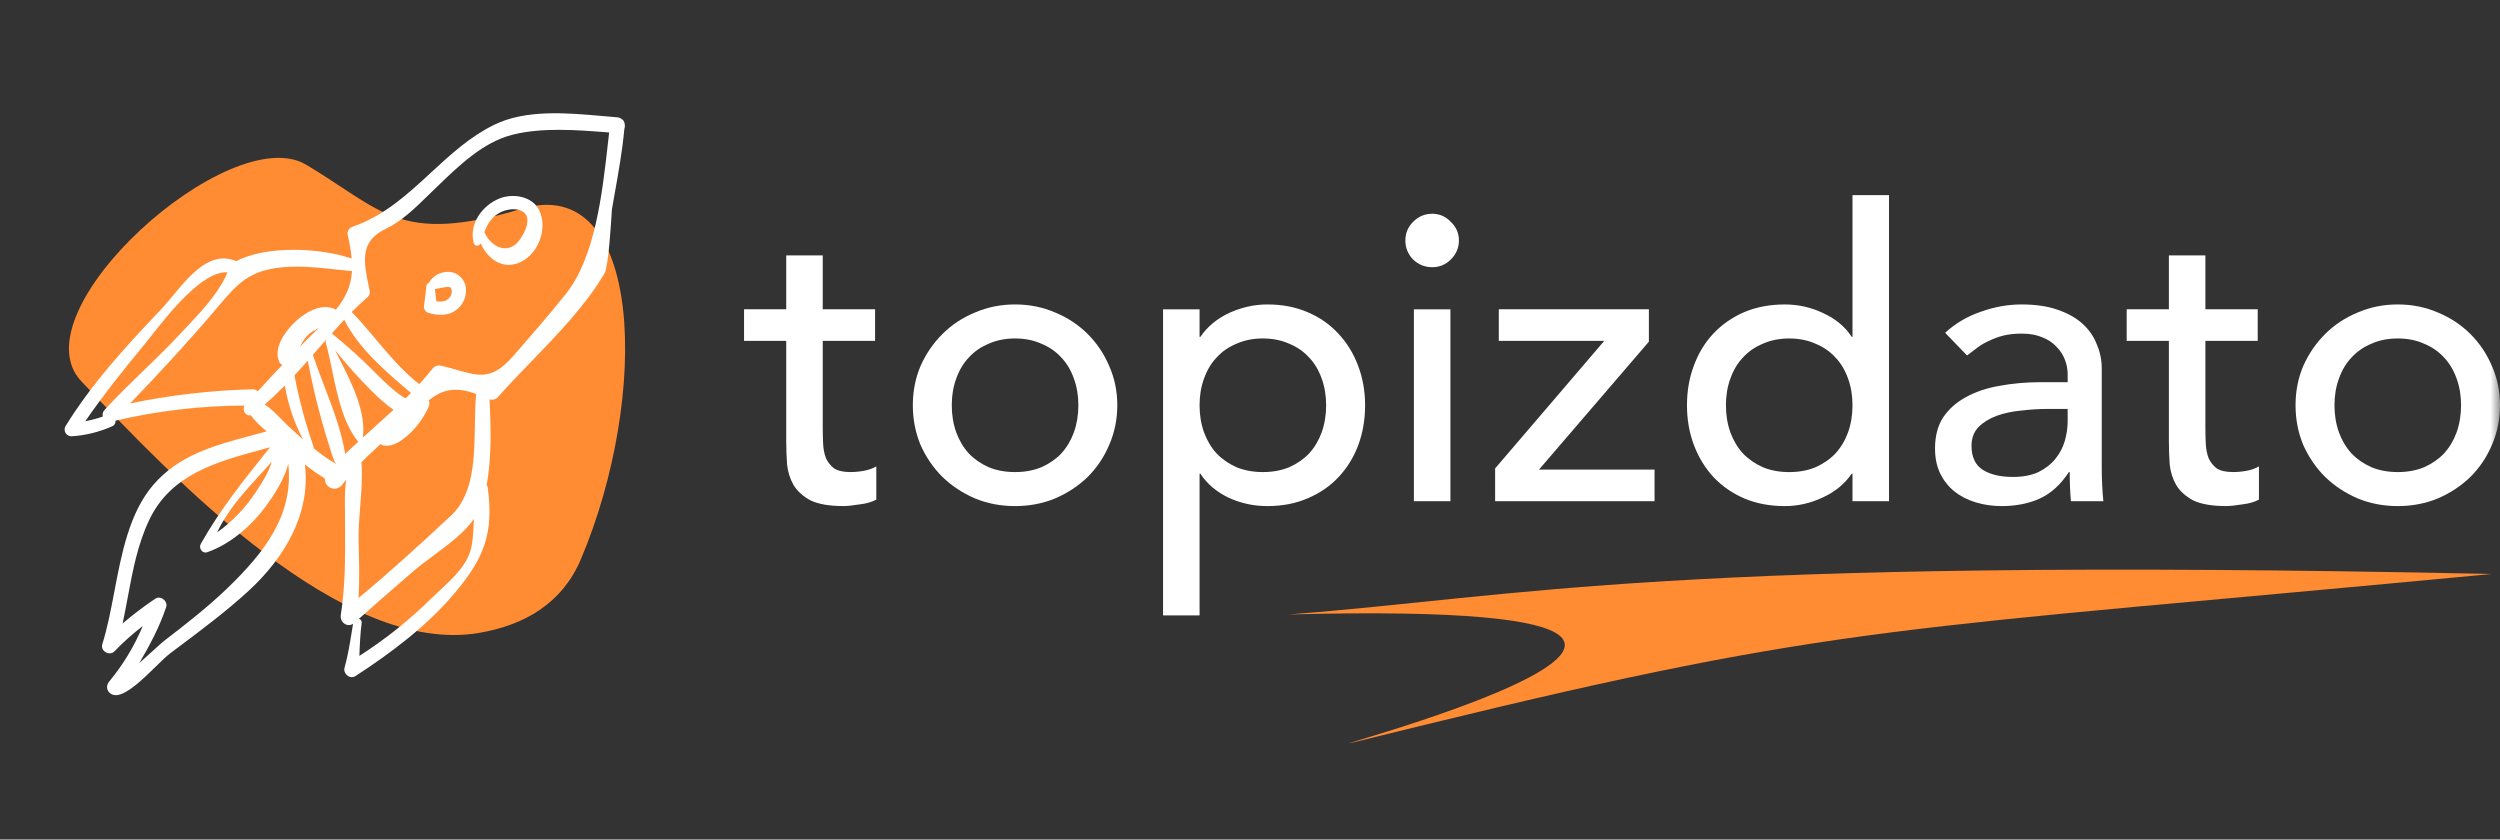 <svg width="100%" height="100%" viewBox="0 0 134 45" fill="none" xmlns="http://www.w3.org/2000/svg">
<rect x="0" y="0" width="134" height="45" fill="#333333" stroke="none"/>
<mask id="mask0_1290_113674" style="mask-type:luminance" maskUnits="userSpaceOnUse" x="0" y="0" width="100%" height="100%">
<path d="M134 0H0V44.25H134V0Z" fill="white"/>
</mask>
<g mask="url(#mask0_1290_113674)">
<path d="M31.134 29.977C30.134 32.339 28.117 33.51 25.67 33.925C18.388 35.161 9.466 25.826 4.363 20.442C0.822 16.707 12.333 6.4 16.407 8.827C20.48 11.254 21.394 13.153 27.959 11.192C34.523 9.231 34.831 21.248 31.134 29.977Z" fill="#FF8C33"/>
<path fill-rule="evenodd" clip-rule="evenodd" d="M26.79 10.631C25.852 10.995 25.112 12.015 25.395 13.036C25.407 13.074 25.432 13.108 25.464 13.132C25.497 13.156 25.536 13.169 25.577 13.169C25.617 13.169 25.657 13.156 25.689 13.132C25.722 13.108 25.746 13.074 25.759 13.036C26.112 13.823 26.859 14.442 27.773 14.102C28.829 13.709 29.391 12.266 28.897 11.263C28.526 10.513 27.503 10.355 26.79 10.631ZM27.602 13.122C26.948 13.605 26.228 13.065 25.964 12.44C26.116 12.036 26.319 11.672 26.723 11.434C27.104 11.21 27.737 11.091 28.103 11.403C28.573 11.802 27.945 12.87 27.602 13.124V13.122Z" fill="white"/>
<path fill-rule="evenodd" clip-rule="evenodd" d="M23.536 14.667C23.768 14.566 24.027 14.544 24.274 14.602C24.474 14.661 24.65 14.782 24.777 14.948C24.904 15.113 24.975 15.315 24.98 15.524C24.987 15.734 24.942 15.943 24.851 16.133C24.76 16.323 24.625 16.488 24.457 16.614C24.029 16.938 23.468 16.925 22.982 16.774C22.907 16.755 22.841 16.711 22.794 16.65C22.746 16.589 22.721 16.514 22.721 16.437C22.727 16.39 22.733 16.344 22.739 16.297C22.782 15.978 22.824 15.661 22.852 15.339C22.854 15.3 22.868 15.262 22.891 15.231C22.914 15.199 22.946 15.175 22.982 15.161C23.109 14.941 23.303 14.768 23.536 14.667ZM23.388 16.151C23.613 16.182 23.86 16.168 24.005 16.037C24.079 15.983 24.138 15.911 24.174 15.827C24.211 15.743 24.224 15.65 24.212 15.559C24.212 15.553 24.212 15.55 24.212 15.547C24.213 15.535 24.213 15.532 24.189 15.468C24.219 15.55 24.104 15.366 24.173 15.44C24.142 15.406 24.144 15.399 24.144 15.399C24.142 15.399 24.132 15.397 24.097 15.381C24.195 15.431 23.99 15.381 24.089 15.381C23.929 15.37 23.766 15.406 23.602 15.441C23.505 15.462 23.408 15.483 23.311 15.495C23.332 15.716 23.359 15.933 23.388 16.151Z" fill="white"/>
<path fill-rule="evenodd" clip-rule="evenodd" d="M32.96 10.304L32.961 10.303C33.161 9.175 33.361 8.053 33.466 6.906C33.498 6.814 33.502 6.714 33.477 6.62C33.473 6.571 33.456 6.523 33.428 6.481C33.401 6.44 33.364 6.405 33.32 6.381C33.255 6.328 33.175 6.296 33.091 6.288C32.845 6.269 32.591 6.246 32.331 6.223C30.418 6.051 28.19 5.851 26.481 6.692C25.178 7.333 24.134 8.297 23.092 9.259C21.84 10.415 20.592 11.567 18.903 12.152C18.808 12.18 18.728 12.245 18.679 12.331C18.63 12.418 18.617 12.52 18.641 12.616C18.74 13.025 18.809 13.44 18.848 13.859C17.139 13.262 14.24 13.159 12.664 13.999C11.29 13.411 10.2 14.725 9.263 15.853C9.033 16.131 8.811 16.398 8.597 16.622C6.725 18.589 4.95 20.522 3.511 22.84C3.479 22.895 3.463 22.957 3.463 23.021C3.463 23.085 3.48 23.147 3.511 23.203C3.543 23.258 3.588 23.304 3.643 23.336C3.698 23.368 3.76 23.386 3.823 23.386C4.585 23.34 5.331 23.155 6.027 22.842C6.082 22.818 6.128 22.776 6.158 22.722C6.187 22.669 6.198 22.607 6.189 22.547C8.459 22.018 10.781 21.746 13.111 21.737C12.957 21.975 13.179 22.331 13.438 22.253C13.685 22.58 13.974 22.871 14.299 23.119C14.01 23.2 13.721 23.278 13.433 23.355C11.489 23.877 9.587 24.387 8.204 26.004C6.932 27.494 6.52 29.657 6.127 31.721C5.939 32.707 5.755 33.671 5.484 34.528C5.366 34.902 5.876 35.184 6.138 34.908C6.607 34.419 7.113 33.968 7.651 33.558C7.203 34.627 6.6 35.625 5.862 36.519C5.562 36.877 5.853 37.316 6.288 37.256C6.871 37.176 7.682 36.382 8.347 35.731C8.65 35.435 8.923 35.168 9.13 35.012C9.279 34.9 9.428 34.788 9.577 34.676L9.579 34.675C10.845 33.727 12.107 32.781 13.277 31.714C15.258 29.908 16.667 27.524 16.341 24.895C16.68 25.17 17.038 25.42 17.413 25.642C17.405 25.756 17.436 25.869 17.499 25.964C17.563 26.059 17.656 26.13 17.764 26.166C17.872 26.202 17.989 26.201 18.097 26.163C18.204 26.126 18.296 26.054 18.359 25.958C18.403 25.899 18.45 25.844 18.498 25.788C18.518 25.765 18.538 25.741 18.559 25.717C18.475 26.203 18.482 26.715 18.489 27.218C18.491 27.358 18.493 27.498 18.493 27.635C18.493 27.889 18.494 28.142 18.495 28.393C18.502 29.923 18.509 31.421 18.268 32.952C18.206 33.345 18.589 33.64 18.922 33.44C18.899 33.581 18.876 33.723 18.854 33.864C18.75 34.509 18.647 35.153 18.468 35.787C18.376 36.114 18.754 36.43 19.052 36.237C20.957 35.004 22.872 33.559 24.344 31.821C25.914 29.966 26.488 28.624 26.138 26.1C26.13 26.063 26.11 26.029 26.081 26.004C26.363 24.533 26.31 22.76 26.237 21.4C26.311 21.427 26.392 21.432 26.469 21.414C26.546 21.397 26.616 21.357 26.672 21.3C27.233 20.665 27.85 20.027 28.477 19.379C29.921 17.885 31.419 16.337 32.408 14.642C32.616 14.286 32.762 11.831 32.792 11.319C32.796 11.261 32.798 11.228 32.798 11.226C32.851 10.918 32.906 10.61 32.96 10.304ZM5.599 21.979C5.556 22.025 5.525 22.081 5.51 22.142C5.494 22.202 5.494 22.266 5.51 22.327C5.205 22.435 4.891 22.518 4.573 22.576C5.569 21.124 6.666 19.768 7.788 18.406C7.879 18.295 7.992 18.151 8.123 17.985C9.045 16.813 10.851 14.52 12.187 14.595C12.162 14.653 12.141 14.707 12.123 14.751C12.104 14.8 12.089 14.837 12.079 14.857C11.581 15.858 10.726 16.764 9.938 17.599C9.833 17.71 9.729 17.821 9.627 17.93C9.007 18.595 8.354 19.227 7.7 19.86C6.985 20.552 6.269 21.245 5.599 21.979ZM13.814 20.975C13.776 20.938 13.732 20.91 13.683 20.891C13.634 20.872 13.582 20.864 13.53 20.866C11.326 20.922 9.131 21.176 6.972 21.624C8.583 19.954 10.158 18.244 11.656 16.474C12.759 15.163 13.379 14.486 15.175 14.323C16.123 14.238 17.049 14.339 17.981 14.441C18.275 14.473 18.57 14.505 18.866 14.532C18.823 15.302 18.547 15.927 17.999 16.607C17.957 16.572 17.91 16.546 17.859 16.529C17.103 16.267 16.274 16.801 15.752 17.316C15.23 17.831 14.636 18.7 14.978 19.418C15.011 19.48 15.066 19.527 15.132 19.549V19.558C14.688 20.027 14.252 20.496 13.814 20.975ZM17.956 18.76C18.578 19.541 19.245 20.285 19.953 20.989C20.306 21.345 20.687 21.672 21.092 21.968C20.771 22.262 20.446 22.554 20.122 22.846C19.898 23.048 19.674 23.249 19.451 23.452C19.619 22.066 18.882 20.605 18.225 19.299C18.133 19.116 18.042 18.936 17.956 18.76ZM20.101 19.966C19.37 19.226 18.597 18.527 17.787 17.873C17.834 17.82 17.882 17.767 17.929 17.714C18.102 17.519 18.274 17.325 18.453 17.136C19.218 18.68 20.735 19.971 22.032 21.065C21.979 21.119 21.923 21.171 21.867 21.223C21.822 21.265 21.778 21.306 21.734 21.349C21.679 21.318 21.625 21.288 21.572 21.253C21.105 20.95 20.696 20.551 20.297 20.162C20.232 20.098 20.166 20.035 20.101 19.971V19.966ZM17.08 17.585C16.742 17.912 16.407 18.245 16.074 18.585C16.154 18.419 16.251 18.262 16.363 18.116C16.488 17.959 16.64 17.826 16.812 17.723C16.843 17.724 16.874 17.716 16.901 17.7C16.928 17.685 16.951 17.662 16.965 17.635C16.993 17.625 17.018 17.613 17.043 17.602C17.056 17.596 17.068 17.59 17.08 17.585ZM12.18 31.535C11.113 32.561 9.931 33.479 8.762 34.377C8.673 34.448 8.464 34.639 8.202 34.877C7.98 35.078 7.721 35.313 7.466 35.539C8.028 34.583 8.546 33.613 8.905 32.545C9.015 32.22 8.605 31.896 8.319 32.093C7.711 32.501 7.127 32.943 6.571 33.419C6.676 32.938 6.766 32.454 6.856 31.971C7.117 30.574 7.376 29.183 7.996 27.874C9.157 25.424 11.609 24.756 13.977 24.11C14.144 24.065 14.31 24.02 14.476 23.974L14.374 24.1C13.079 25.716 11.778 27.338 10.763 29.151C10.632 29.373 10.844 29.692 11.105 29.6C12.339 29.172 13.479 28.183 14.245 27.141C14.604 26.651 15.259 25.698 15.449 24.855C15.763 27.6 14.149 29.638 12.18 31.535ZM14.566 24.745C14.408 25.319 14.047 25.866 13.722 26.358L13.678 26.426C13.132 27.248 12.442 27.963 11.64 28.536C12.182 27.37 13.023 26.448 13.875 25.514C14.107 25.26 14.339 25.006 14.566 24.745ZM15.361 22.752C15.287 22.681 15.2 22.592 15.106 22.494C14.847 22.226 14.522 21.889 14.184 21.683C14.563 21.362 14.919 21.015 15.268 20.663C15.435 21.675 15.765 22.653 16.244 23.56C15.947 23.293 15.653 23.023 15.361 22.752ZM17.978 24.85C17.564 24.603 17.171 24.325 16.8 24.017C16.812 23.986 16.812 23.952 16.8 23.922C16.369 22.681 16.029 21.41 15.785 20.119C15.986 19.9 16.182 19.681 16.378 19.463L16.496 19.332C16.839 21.145 17.308 22.932 17.901 24.68C17.921 24.737 17.955 24.789 18 24.83C17.995 24.838 17.991 24.847 17.987 24.855L17.978 24.85ZM18.501 24.325C18.294 23.071 17.837 21.877 17.379 20.684C17.168 20.132 16.956 19.579 16.769 19.021C16.91 18.86 17.052 18.699 17.193 18.537L17.194 18.535C17.29 18.425 17.386 18.316 17.482 18.206C17.482 18.211 17.487 18.216 17.493 18.221C17.497 18.224 17.5 18.228 17.503 18.231C17.483 18.246 17.468 18.266 17.46 18.29C17.453 18.314 17.452 18.339 17.46 18.363C17.591 18.827 17.697 19.338 17.806 19.862C18.088 21.222 18.39 22.677 19.201 23.68C19.136 23.741 19.07 23.801 19.003 23.862C18.838 24.013 18.671 24.166 18.51 24.325H18.501ZM25.285 29.209C25.138 30.201 24.311 30.965 23.578 31.642C23.427 31.782 23.28 31.919 23.143 32.052C21.962 33.221 20.661 34.261 19.263 35.156C19.282 34.565 19.31 33.976 19.386 33.379C19.391 33.332 19.379 33.284 19.352 33.245C19.324 33.207 19.283 33.18 19.236 33.17C20.042 32.448 20.86 31.739 21.679 31.031C21.848 30.885 22.017 30.739 22.185 30.593C22.481 30.337 22.843 30.068 23.222 29.788C24.031 29.188 24.918 28.53 25.402 27.814L25.402 27.818C25.383 28.277 25.363 28.74 25.293 29.209H25.285ZM24.152 27.656C22.543 29.161 20.914 30.644 19.219 32.052C19.278 31.06 19.249 30.062 19.221 29.068L19.219 29.028C19.207 28.402 19.257 27.765 19.308 27.128C19.371 26.336 19.433 25.546 19.374 24.778C19.703 24.439 20.049 24.122 20.401 23.8C20.446 23.84 20.501 23.868 20.561 23.88C21.123 23.961 21.578 23.581 21.977 23.224C22.389 22.826 22.723 22.355 22.962 21.835C22.994 21.778 23.012 21.714 23.015 21.649C23.017 21.583 23.005 21.518 22.978 21.459C23.659 20.917 24.345 20.686 25.52 21.114C25.472 21.636 25.463 22.202 25.454 22.78C25.425 24.579 25.395 26.505 24.16 27.656H24.152ZM27.485 19.105C26.385 20.368 25.684 20.168 24.517 19.834C24.258 19.759 23.974 19.678 23.659 19.606C23.581 19.584 23.499 19.583 23.421 19.604C23.343 19.624 23.272 19.665 23.215 19.722C22.98 20.025 22.73 20.311 22.473 20.591C21.581 19.894 20.868 19.046 20.154 18.197C19.733 17.695 19.311 17.193 18.851 16.721C19.138 16.439 19.426 16.169 19.723 15.906C19.766 15.862 19.797 15.807 19.813 15.748C19.829 15.688 19.828 15.625 19.812 15.565C19.801 15.511 19.79 15.458 19.778 15.405L19.778 15.404C19.494 14.059 19.257 12.941 20.666 12.272C21.517 11.868 22.245 11.158 22.924 10.495C23.022 10.399 23.12 10.304 23.216 10.211C23.295 10.135 23.375 10.058 23.456 9.98C24.601 8.874 25.886 7.633 27.433 7.231C29.025 6.819 30.885 6.963 32.557 7.093L32.651 7.1C32.628 7.296 32.605 7.496 32.582 7.702C32.283 10.368 31.899 13.788 30.334 15.748C29.419 16.892 28.453 18.004 27.493 19.105H27.485Z" fill="white"/>
<path d="M133.568 30.765C89.28 29.822 81.487 31.994 69.072 32.935C106.674 31.954 58.587 43.188 76.447 38.832C98.773 33.386 101.668 33.789 133.568 30.765Z" fill="#FF8C33"/>
<path d="M46.904 18.271H44.099V22.937C44.099 23.226 44.107 23.515 44.121 23.805C44.136 24.08 44.186 24.333 44.273 24.564C44.375 24.781 44.52 24.962 44.708 25.107C44.911 25.237 45.201 25.302 45.578 25.302C45.81 25.302 46.049 25.281 46.296 25.237C46.542 25.194 46.767 25.114 46.97 24.998V26.778C46.738 26.908 46.433 26.995 46.056 27.038C45.694 27.096 45.411 27.125 45.208 27.125C44.455 27.125 43.867 27.024 43.447 26.821C43.041 26.604 42.737 26.329 42.534 25.997C42.345 25.664 42.229 25.295 42.186 24.89C42.157 24.47 42.142 24.051 42.142 23.631V18.271H39.881V16.578H42.142V13.691H44.099V16.578H46.904V18.271Z" fill="white"/>
<path d="M51.015 21.722C51.015 22.243 51.095 22.728 51.255 23.176C51.414 23.61 51.639 23.987 51.928 24.305C52.218 24.609 52.574 24.855 52.994 25.043C53.414 25.216 53.886 25.303 54.407 25.303C54.929 25.303 55.401 25.216 55.821 25.043C56.241 24.855 56.596 24.609 56.886 24.305C57.176 23.987 57.401 23.61 57.56 23.176C57.72 22.728 57.8 22.243 57.8 21.722C57.8 21.201 57.72 20.724 57.56 20.29C57.401 19.841 57.176 19.465 56.886 19.162C56.596 18.843 56.241 18.597 55.821 18.424C55.401 18.235 54.929 18.141 54.407 18.141C53.886 18.141 53.414 18.235 52.994 18.424C52.574 18.597 52.218 18.843 51.928 19.162C51.639 19.465 51.414 19.841 51.255 20.29C51.095 20.724 51.015 21.201 51.015 21.722ZM48.928 21.722C48.928 20.97 49.066 20.268 49.341 19.617C49.631 18.966 50.022 18.395 50.515 17.903C51.008 17.411 51.588 17.027 52.255 16.752C52.922 16.463 53.639 16.318 54.407 16.318C55.176 16.318 55.893 16.463 56.56 16.752C57.227 17.027 57.807 17.411 58.3 17.903C58.793 18.395 59.177 18.966 59.452 19.617C59.742 20.268 59.887 20.97 59.887 21.722C59.887 22.475 59.742 23.184 59.452 23.849C59.177 24.5 58.793 25.072 58.3 25.564C57.807 26.041 57.227 26.425 56.56 26.714C55.893 26.989 55.176 27.126 54.407 27.126C53.639 27.126 52.922 26.989 52.255 26.714C51.588 26.425 51.008 26.041 50.515 25.564C50.022 25.072 49.631 24.5 49.341 23.849C49.066 23.184 48.928 22.475 48.928 21.722Z" fill="white"/>
<path d="M62.34 16.579H64.297V18.055H64.34C64.717 17.505 65.232 17.078 65.884 16.774C66.551 16.47 67.233 16.318 67.928 16.318C68.726 16.318 69.443 16.456 70.081 16.731C70.733 17.006 71.284 17.389 71.734 17.881C72.198 18.373 72.553 18.952 72.799 19.617C73.046 20.268 73.169 20.97 73.169 21.722C73.169 22.489 73.046 23.205 72.799 23.871C72.553 24.522 72.198 25.093 71.734 25.585C71.284 26.063 70.733 26.439 70.081 26.714C69.443 26.989 68.726 27.126 67.928 27.126C67.189 27.126 66.493 26.974 65.841 26.671C65.189 26.352 64.688 25.925 64.34 25.39H64.297V32.986H62.34V16.579ZM67.689 18.141C67.167 18.141 66.696 18.235 66.276 18.424C65.855 18.597 65.5 18.843 65.21 19.162C64.92 19.465 64.696 19.841 64.536 20.29C64.377 20.724 64.297 21.201 64.297 21.722C64.297 22.243 64.377 22.728 64.536 23.176C64.696 23.61 64.92 23.987 65.21 24.305C65.5 24.609 65.855 24.855 66.276 25.043C66.696 25.216 67.167 25.303 67.689 25.303C68.211 25.303 68.682 25.216 69.103 25.043C69.523 24.855 69.878 24.609 70.168 24.305C70.458 23.987 70.683 23.61 70.842 23.176C71.002 22.728 71.081 22.243 71.081 21.722C71.081 21.201 71.002 20.724 70.842 20.29C70.683 19.841 70.458 19.465 70.168 19.162C69.878 18.843 69.523 18.597 69.103 18.424C68.682 18.235 68.211 18.141 67.689 18.141Z" fill="white"/>
<path d="M75.785 16.579H77.742V26.866H75.785V16.579ZM75.328 12.889C75.328 12.499 75.466 12.166 75.741 11.891C76.031 11.602 76.372 11.457 76.763 11.457C77.155 11.457 77.488 11.602 77.764 11.891C78.053 12.166 78.198 12.499 78.198 12.889C78.198 13.28 78.053 13.62 77.764 13.909C77.488 14.184 77.155 14.322 76.763 14.322C76.372 14.322 76.031 14.184 75.741 13.909C75.466 13.62 75.328 13.28 75.328 12.889Z" fill="white"/>
<path d="M80.139 25.107L85.988 18.271H80.335V16.578H88.38V18.314L82.488 25.172H88.684V26.865H80.139V25.107Z" fill="white"/>
<path d="M101.251 26.866H99.294V25.39H99.251C98.873 25.94 98.352 26.367 97.685 26.671C97.032 26.975 96.359 27.127 95.663 27.127C94.865 27.127 94.14 26.989 93.488 26.714C92.851 26.439 92.299 26.056 91.835 25.564C91.386 25.072 91.038 24.501 90.792 23.849C90.546 23.198 90.422 22.489 90.422 21.723C90.422 20.956 90.546 20.247 90.792 19.596C91.038 18.93 91.386 18.359 91.835 17.881C92.299 17.389 92.851 17.006 93.488 16.731C94.14 16.456 94.865 16.319 95.663 16.319C96.402 16.319 97.098 16.478 97.75 16.796C98.403 17.1 98.903 17.52 99.251 18.055H99.294V10.459H101.251V26.866ZM95.901 25.304C96.424 25.304 96.895 25.217 97.315 25.043C97.736 24.855 98.091 24.609 98.38 24.305C98.671 23.987 98.896 23.611 99.055 23.177C99.214 22.728 99.294 22.244 99.294 21.723C99.294 21.202 99.214 20.724 99.055 20.29C98.896 19.842 98.671 19.465 98.38 19.162C98.091 18.843 97.736 18.597 97.315 18.424C96.895 18.236 96.424 18.142 95.901 18.142C95.38 18.142 94.909 18.236 94.488 18.424C94.068 18.597 93.713 18.843 93.423 19.162C93.133 19.465 92.908 19.842 92.749 20.29C92.589 20.724 92.51 21.202 92.51 21.723C92.51 22.244 92.589 22.728 92.749 23.177C92.908 23.611 93.133 23.987 93.423 24.305C93.713 24.609 94.068 24.855 94.488 25.043C94.909 25.217 95.38 25.304 95.901 25.304Z" fill="white"/>
<path d="M104.26 17.838C104.811 17.331 105.448 16.955 106.173 16.709C106.899 16.449 107.624 16.318 108.348 16.318C109.102 16.318 109.747 16.412 110.284 16.601C110.834 16.789 111.284 17.042 111.632 17.36C111.979 17.678 112.233 18.047 112.392 18.467C112.566 18.872 112.653 19.299 112.653 19.747V24.999C112.653 25.361 112.66 25.694 112.676 25.998C112.69 26.302 112.712 26.591 112.74 26.866H111.001C110.958 26.345 110.936 25.824 110.936 25.303H110.892C110.457 25.969 109.943 26.439 109.348 26.714C108.754 26.989 108.065 27.126 107.283 27.126C106.804 27.126 106.347 27.061 105.913 26.931C105.478 26.801 105.093 26.605 104.76 26.345C104.441 26.085 104.187 25.766 103.999 25.39C103.811 24.999 103.717 24.551 103.717 24.044C103.717 23.379 103.861 22.822 104.151 22.373C104.455 21.925 104.861 21.563 105.369 21.288C105.891 20.999 106.493 20.796 107.174 20.681C107.87 20.55 108.609 20.485 109.392 20.485H110.827V20.051C110.827 19.791 110.777 19.53 110.674 19.27C110.573 19.009 110.421 18.778 110.218 18.575C110.016 18.358 109.761 18.192 109.457 18.076C109.153 17.946 108.79 17.881 108.37 17.881C107.993 17.881 107.659 17.917 107.37 17.989C107.094 18.062 106.84 18.156 106.608 18.272C106.377 18.373 106.166 18.496 105.978 18.641C105.79 18.785 105.608 18.923 105.434 19.053L104.26 17.838ZM109.783 21.918C109.319 21.918 108.841 21.947 108.348 22.005C107.87 22.048 107.427 22.142 107.021 22.287C106.63 22.431 106.304 22.634 106.043 22.894C105.797 23.155 105.673 23.488 105.673 23.893C105.673 24.486 105.87 24.913 106.26 25.173C106.666 25.433 107.21 25.564 107.892 25.564C108.428 25.564 108.885 25.477 109.261 25.303C109.638 25.115 109.943 24.877 110.174 24.587C110.406 24.298 110.573 23.979 110.674 23.632C110.777 23.27 110.827 22.916 110.827 22.569V21.918H109.783Z" fill="white"/>
<path d="M121.014 18.271H118.209V22.937C118.209 23.226 118.216 23.515 118.231 23.805C118.246 24.08 118.296 24.333 118.383 24.564C118.485 24.781 118.629 24.962 118.818 25.107C119.021 25.237 119.311 25.302 119.688 25.302C119.92 25.302 120.159 25.281 120.405 25.237C120.652 25.194 120.877 25.114 121.079 24.998V26.778C120.847 26.908 120.543 26.995 120.166 27.038C119.804 27.096 119.521 27.125 119.318 27.125C118.565 27.125 117.978 27.024 117.557 26.821C117.151 26.604 116.847 26.329 116.643 25.997C116.455 25.664 116.339 25.295 116.295 24.89C116.267 24.47 116.252 24.051 116.252 23.631V18.271H113.99V16.578H116.252V13.691H118.209V16.578H121.014V18.271Z" fill="white"/>
<path d="M125.128 21.722C125.128 22.243 125.208 22.728 125.368 23.176C125.527 23.61 125.752 23.987 126.042 24.305C126.331 24.609 126.687 24.855 127.107 25.043C127.528 25.216 127.999 25.303 128.521 25.303C129.042 25.303 129.514 25.216 129.934 25.043C130.354 24.855 130.709 24.609 131 24.305C131.289 23.987 131.514 23.61 131.674 23.176C131.833 22.728 131.913 22.243 131.913 21.722C131.913 21.201 131.833 20.724 131.674 20.29C131.514 19.841 131.289 19.465 131 19.162C130.709 18.843 130.354 18.597 129.934 18.424C129.514 18.235 129.042 18.141 128.521 18.141C127.999 18.141 127.528 18.235 127.107 18.424C126.687 18.597 126.331 18.843 126.042 19.162C125.752 19.465 125.527 19.841 125.368 20.29C125.208 20.724 125.128 21.201 125.128 21.722ZM123.041 21.722C123.041 20.97 123.178 20.268 123.454 19.617C123.744 18.966 124.135 18.395 124.628 17.903C125.121 17.411 125.701 17.027 126.368 16.752C127.035 16.463 127.753 16.318 128.521 16.318C129.289 16.318 130.007 16.463 130.673 16.752C131.34 17.027 131.92 17.411 132.413 17.903C132.906 18.395 133.29 18.966 133.566 19.617C133.855 20.268 134 20.97 134 21.722C134 22.475 133.855 23.184 133.566 23.849C133.29 24.5 132.906 25.072 132.413 25.564C131.92 26.041 131.34 26.425 130.673 26.714C130.007 26.989 129.289 27.126 128.521 27.126C127.753 27.126 127.035 26.989 126.368 26.714C125.701 26.425 125.121 26.041 124.628 25.564C124.135 25.072 123.744 24.5 123.454 23.849C123.178 23.184 123.041 22.475 123.041 21.722Z" fill="white"/>
</g>
</svg>
